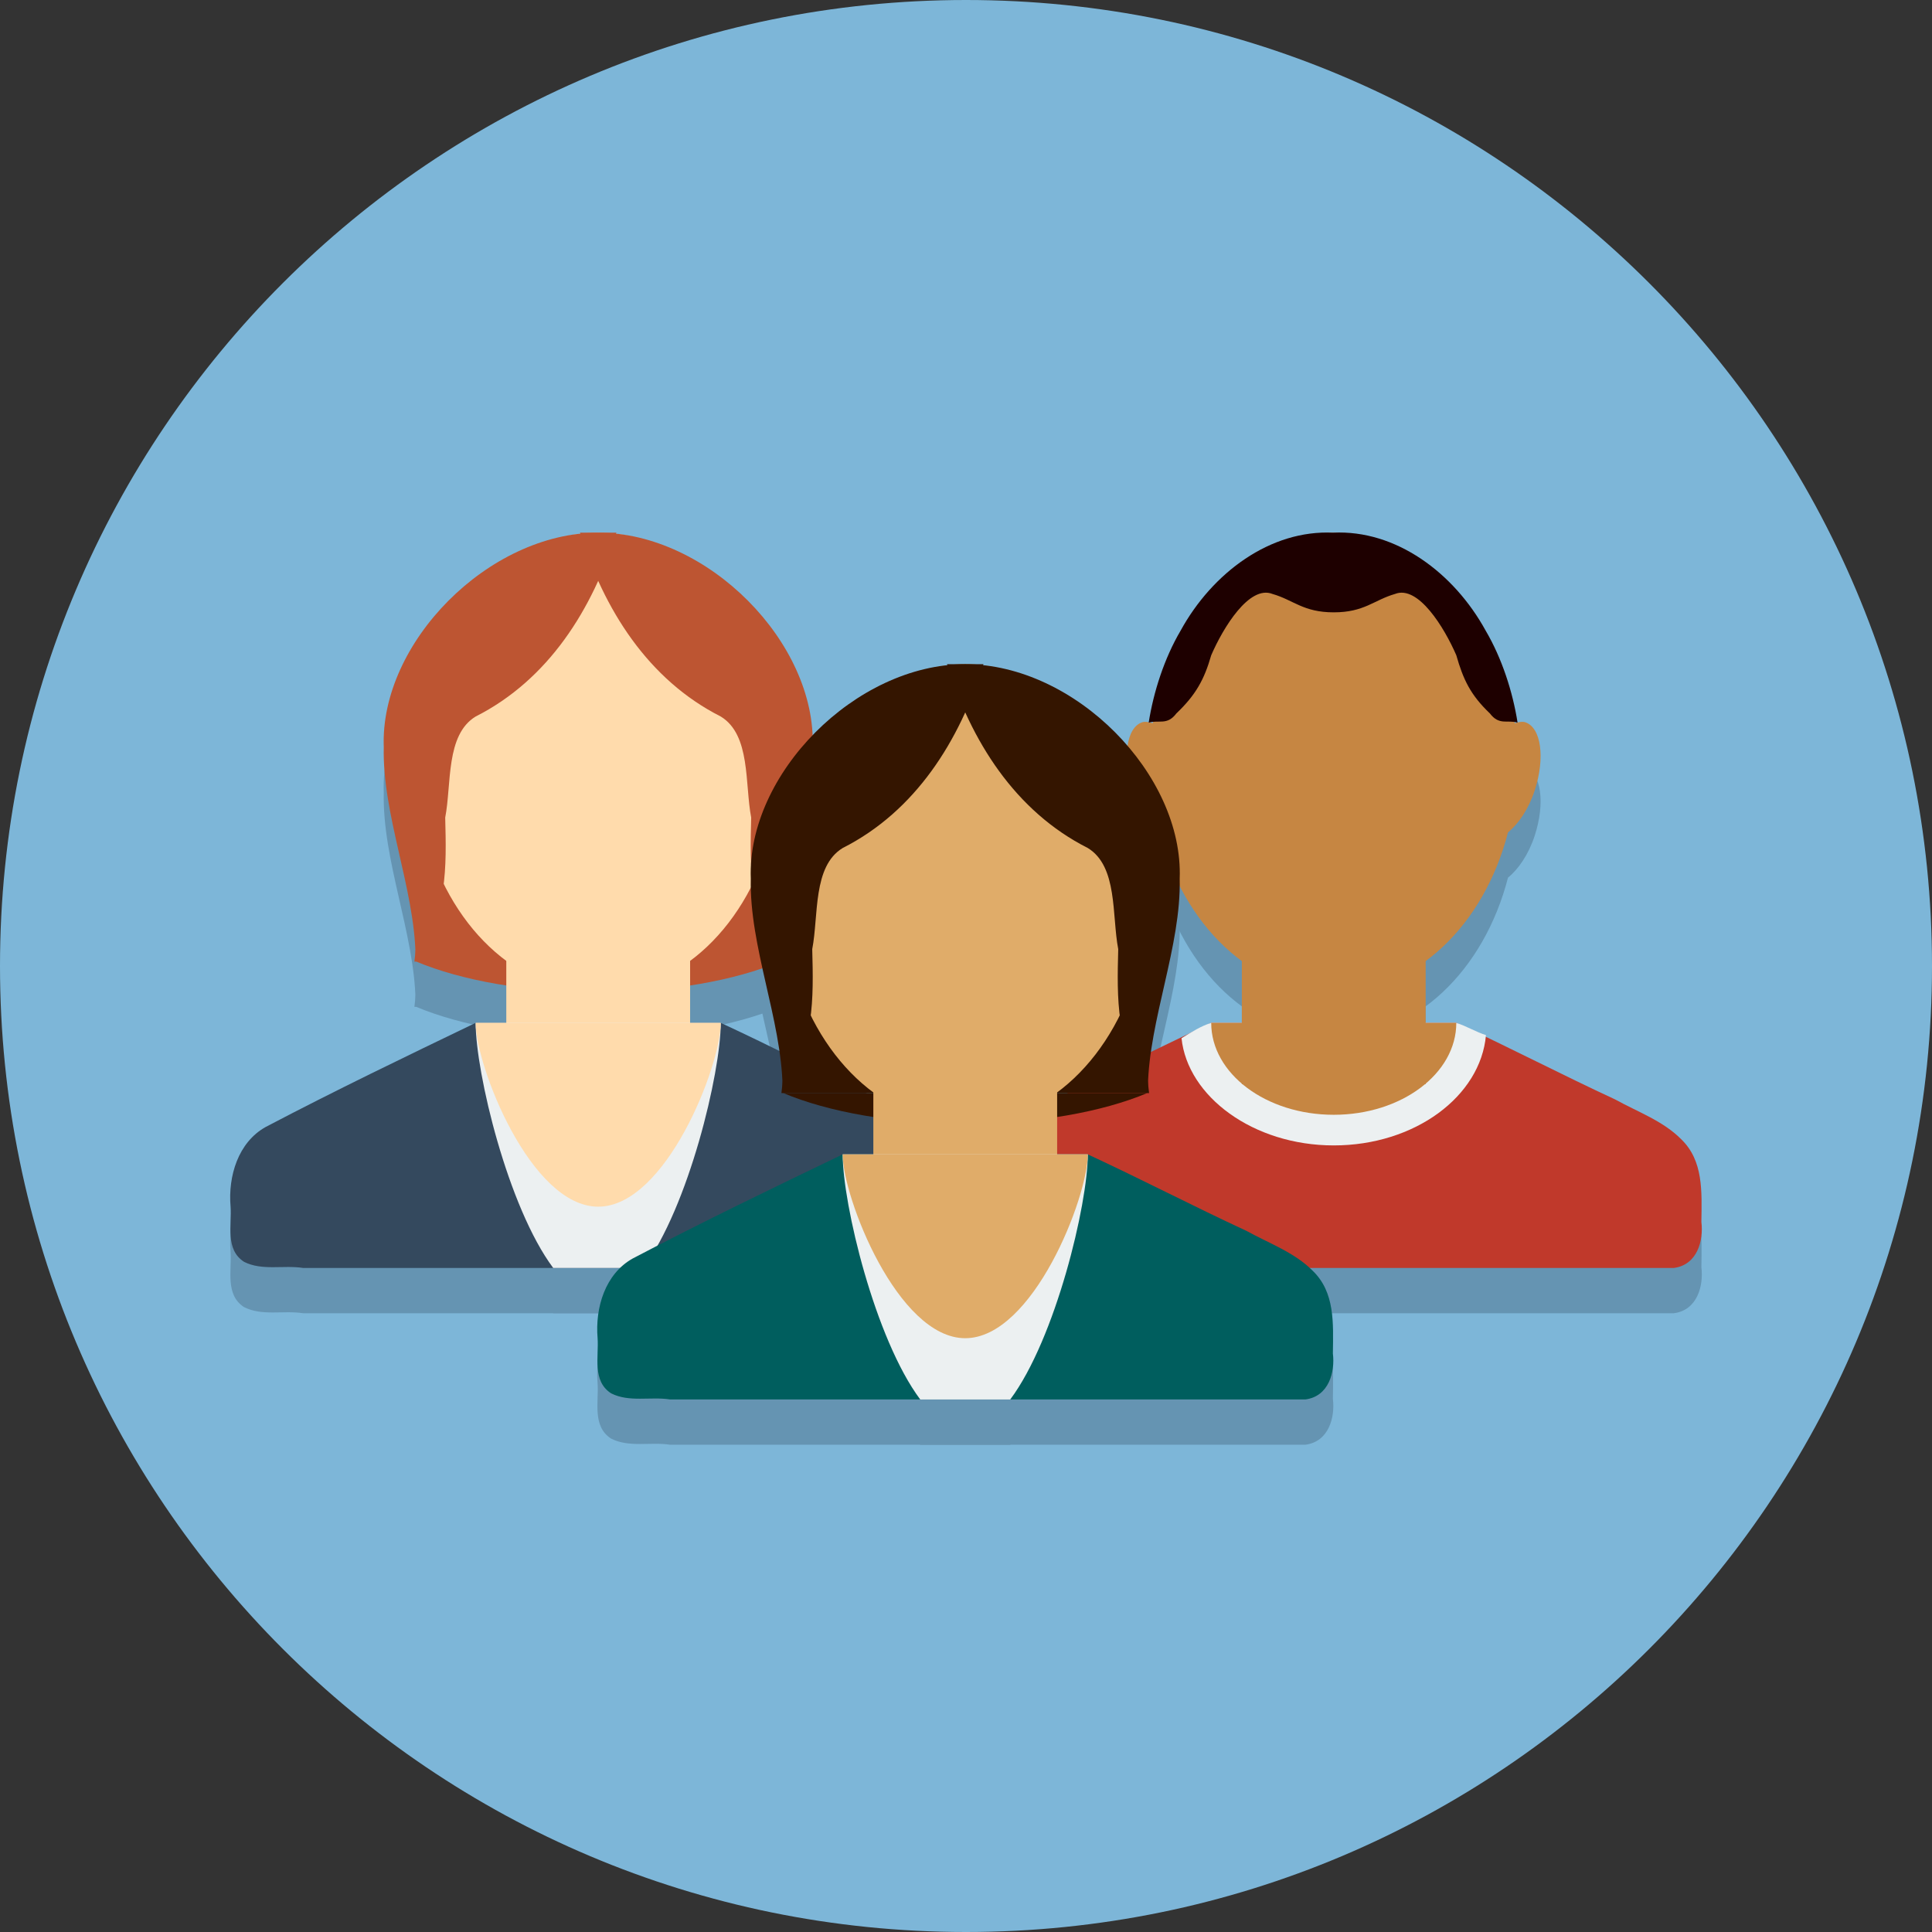 <svg xmlns="http://www.w3.org/2000/svg" width="85.333" height="85.333"><rect width="100%" height="100%" fill="#333333" stroke="none"/><path d="M85.333 42.667c0 23.564-19.102 42.666-42.666 42.666C19.103 85.333 0 66.231 0 42.667 0 19.103 19.103 0 42.667 0s42.666 19.103 42.666 42.667" fill="#7db6d8"/><g fill="#6594b2"><path d="M18.387 44.472c1.982.83 4.829 1.353 8.035 1.353 3.205 0 6.052-.522 8.034-1.353h-16.07zM19.656 32.294h13.531l1.353 12.178H18.303zM21.009 47.178c-3.092 1.489-6.187 2.977-9.277 4.6-1.211.677-1.664 2.166-1.548 3.519.056.812-.245 1.894.596 2.436.8.405 1.738.135 2.606.27h28.058c1.04-.135 1.317-1.218 1.215-2.03.02-1.353.092-2.706-.89-3.653-.8-.812-1.942-1.218-2.919-1.76-2.338-1.082-4.678-2.3-7.016-3.382H21.01z"/><path d="M22.362 43.119h8.119v6.765h-8.119z"/><path d="M26.422 25.528c-4.01 0-7.332 3.653-7.992 8.39-.154 0-.325-.136-.466-.136-.71.27-.885 1.624-.422 3.112.271.812.723 1.489 1.184 1.76 1.05 4.194 4.08 7.17 7.696 7.17 3.615 0 6.645-2.976 7.696-7.17.46-.271.912-.948 1.183-1.76.463-1.488.288-2.841-.422-3.112-.141 0-.312.135-.466.135-.66-4.736-3.982-8.39-7.991-8.39zM21.009 47.178c0 2.203 1.423 8.143 3.425 10.825h3.975c2.002-2.682 3.425-8.622 3.425-10.825z"/><path d="M26.422 25.528c-4.855 0-9.644 4.871-9.472 9.472-.07 2.977 1.352 6.224 1.404 9.201 1.417-1.759 1.367-3.924 1.31-6.089.287-1.488.013-3.653 1.345-4.465 3.212-1.624 5.168-4.736 6.216-8.12zM21.009 47.178c0 1.894 2.423 8.119 5.413 8.119 2.989 0 5.412-6.225 5.412-8.119z"/><path d="M26.422 25.528c4.853 0 9.643 4.871 9.472 9.472.069 2.977-1.352 6.224-1.405 9.201-1.417-1.759-1.367-3.924-1.31-6.089-.287-1.488-.013-3.653-1.345-4.465-3.212-1.624-5.168-4.736-6.216-8.12z"/><g><path d="M53.497 47.178c-3.092 1.489-6.188 2.977-9.278 4.6-1.21.677-1.663 2.166-1.548 3.519.057.812-.245 1.894.597 2.436.8.405 1.737.135 2.605.27h28.059c1.04-.135 1.316-1.218 1.215-2.03.019-1.353.092-2.706-.89-3.653-.8-.812-1.942-1.218-2.92-1.76-2.337-1.082-4.677-2.3-7.015-3.382H53.497z"/><path d="M53.497 47.178c-.441.135-.87.406-1.311.677.266 2.57 3.162 4.736 6.723 4.736 3.58 0 6.484-2.165 6.724-4.872-.436-.135-.877-.406-1.311-.54z"/><path d="M54.85 43.119h8.119v6.765h-8.12z"/><path d="M58.91 25.528c-4.01 0-7.332 3.64-7.993 8.415-.153-.042-.325-.088-.465-.043-.71.232-.886 1.582-.423 3.003.272.834.724 1.49 1.184 1.86 1.05 4.084 4.08 7.062 7.696 7.062 3.616 0 6.645-2.978 7.697-7.062.46-.37.912-1.027 1.182-1.86.463-1.421.289-2.771-.422-3.003-.14-.045-.311 0-.465.043-.66-4.775-3.983-8.415-7.992-8.415z"/><path d="M58.882 25.528c-2.764-.135-5.33 1.759-6.739 4.33-.717 1.218-1.196 2.706-1.407 4.06.453-.136.813.135 1.222-.407.851-.811 1.23-1.488 1.539-2.57.527-1.218 1.682-3.113 2.706-2.707.938.27 1.353.812 2.706.812s1.769-.541 2.706-.812c1.025-.406 2.179 1.489 2.707 2.706.308 1.083.633 1.76 1.484 2.571.41.542.77.271 1.222.406-.211-1.353-.69-2.841-1.407-4.06-1.409-2.57-3.974-4.464-6.739-4.33zM53.497 47.178c0 2.242 2.423 4.06 5.412 4.06 2.99 0 5.413-1.818 5.413-4.06z"/></g><g><path d="M34.599 50.28c1.982.831 4.828 1.354 8.034 1.354 3.206 0 6.053-.523 8.035-1.353h-16.07z"/><path d="M35.867 38.102H49.4l1.353 12.179H34.514zM37.22 52.987c-3.091 1.488-6.187 2.977-9.277 4.6-1.21.677-1.663 2.166-1.548 3.519.057.812-.245 1.894.597 2.435.8.406 1.737.136 2.605.27h28.059c1.04-.134 1.316-1.217 1.215-2.029.019-1.353.092-2.706-.89-3.653-.8-.812-1.942-1.218-2.92-1.76-2.337-1.082-4.677-2.3-7.015-3.382H37.22z"/><path d="M38.574 48.927h8.118v6.766h-8.118z"/><path d="M42.633 31.337c-4.009 0-7.331 3.653-7.992 8.39-.153 0-.325-.136-.465-.136-.71.27-.886 1.624-.423 3.112.272.812.723 1.488 1.184 1.76 1.05 4.194 4.08 7.17 7.696 7.17 3.616 0 6.645-2.976 7.697-7.17.46-.272.912-.948 1.182-1.76.463-1.488.289-2.842-.422-3.112-.14 0-.311.135-.465.135-.66-4.736-3.983-8.39-7.992-8.39zM37.22 52.987c0 2.203 1.424 8.143 3.425 10.825h3.976c2.001-2.682 3.425-8.622 3.425-10.825z"/><path d="M42.633 31.337c-4.854 0-9.644 4.87-9.472 9.472-.07 2.976 1.353 6.224 1.405 9.2 1.416-1.758 1.366-3.923 1.309-6.088.287-1.489.014-3.654 1.345-4.466 3.213-1.623 5.168-4.736 6.217-8.118zM37.22 52.987c0 1.894 2.424 8.119 5.413 8.119 2.99 0 5.413-6.225 5.413-8.12z"/><path d="M42.633 31.337c4.854 0 9.644 4.87 9.472 9.472.069 2.976-1.352 6.224-1.405 9.2-1.416-1.758-1.366-3.923-1.31-6.088-.286-1.489-.013-3.654-1.344-4.466-3.213-1.623-5.168-4.736-6.217-8.118z"/></g></g><path d="M18.387 42.472c1.982.83 4.829 1.353 8.035 1.353 3.205 0 6.052-.522 8.034-1.353h-16.07zM19.656 30.294h13.531l1.353 12.178H18.303z" fill="#bd5532"/><path d="M21.009 45.178c-3.092 1.489-6.187 2.977-9.277 4.6-1.211.677-1.664 2.166-1.548 3.519.056.812-.245 1.894.596 2.436.8.405 1.738.135 2.606.27h28.058c1.04-.135 1.317-1.218 1.215-2.03.02-1.353.092-2.706-.89-3.653-.8-.812-1.942-1.218-2.919-1.76-2.338-1.082-4.678-2.3-7.016-3.382H21.01z" fill="#34495e"/><path fill="#ffdbac" d="M22.362 41.119h8.119v6.765h-8.119z"/><path d="M26.422 23.528c-4.01 0-7.332 3.653-7.992 8.39-.154 0-.325-.136-.466-.136-.71.27-.885 1.624-.422 3.112.271.812.723 1.489 1.184 1.76 1.05 4.194 4.08 7.17 7.696 7.17 3.615 0 6.645-2.976 7.696-7.17.46-.271.912-.948 1.183-1.76.463-1.488.288-2.841-.422-3.112-.141 0-.312.135-.466.135-.66-4.736-3.982-8.39-7.991-8.39z" fill="#ffdbac"/><path d="M21.009 45.178c0 2.203 1.423 8.143 3.425 10.825h3.975c2.002-2.682 3.425-8.622 3.425-10.825z" fill="#ecf0f1"/><path d="M26.422 23.528c-4.855 0-9.644 4.871-9.472 9.472-.07 2.977 1.352 6.224 1.404 9.201 1.417-1.759 1.367-3.924 1.31-6.089.287-1.488.013-3.653 1.345-4.465 3.212-1.624 5.168-4.736 6.216-8.12z" fill="#bd5532"/><path d="M21.009 45.178c0 1.894 2.423 8.119 5.413 8.119 2.989 0 5.412-6.225 5.412-8.119z" fill="#ffdbac"/><path d="M26.422 23.528c4.853 0 9.643 4.871 9.472 9.472.069 2.977-1.352 6.224-1.405 9.201-1.417-1.759-1.367-3.924-1.31-6.089-.287-1.488-.013-3.653-1.345-4.465-3.212-1.624-5.168-4.736-6.216-8.12z" fill="#bd5532"/><g><path d="M53.497 45.178c-3.092 1.489-6.188 2.977-9.278 4.6-1.21.677-1.663 2.166-1.548 3.519.057.812-.245 1.894.597 2.436.8.405 1.737.135 2.605.27h28.059c1.04-.135 1.316-1.218 1.215-2.03.019-1.353.092-2.706-.89-3.653-.8-.812-1.942-1.218-2.92-1.76-2.337-1.082-4.677-2.3-7.015-3.382H53.497z" fill="#c0392b"/><path d="M53.497 45.178c-.441.135-.87.406-1.311.677.266 2.57 3.162 4.736 6.723 4.736 3.58 0 6.484-2.165 6.724-4.872-.436-.135-.877-.406-1.311-.54z" fill="#ecf0f1"/><path fill="#c68642" d="M54.85 41.119h8.119v6.765h-8.12z"/><path d="M58.91 23.528c-4.01 0-7.332 3.64-7.993 8.415-.153-.042-.325-.088-.465-.043-.71.232-.886 1.582-.423 3.003.272.834.724 1.49 1.184 1.86 1.05 4.084 4.08 7.062 7.696 7.062 3.616 0 6.645-2.978 7.697-7.062.46-.37.912-1.027 1.182-1.86.463-1.421.289-2.771-.422-3.003-.14-.045-.311 0-.465.043-.66-4.775-3.983-8.415-7.992-8.415z" fill="#c68642"/><path d="M58.882 23.528c-2.764-.135-5.33 1.759-6.739 4.33-.717 1.218-1.196 2.706-1.407 4.06.453-.136.813.135 1.222-.407.851-.811 1.23-1.488 1.539-2.57.527-1.218 1.682-3.113 2.706-2.707.938.27 1.353.812 2.706.812s1.769-.541 2.706-.812c1.025-.406 2.179 1.489 2.707 2.706.308 1.083.633 1.76 1.484 2.571.41.542.77.271 1.222.406-.211-1.353-.69-2.841-1.407-4.06-1.409-2.57-3.974-4.464-6.739-4.33z" fill="#1e0000"/><path d="M53.497 45.178c0 2.242 2.423 4.06 5.412 4.06 2.99 0 5.413-1.818 5.413-4.06z" fill="#c68642"/></g><g><path d="M34.599 48.28c1.982.831 4.828 1.354 8.034 1.354 3.206 0 6.053-.523 8.035-1.353h-16.07z" fill="#341500"/><path d="M35.867 36.102H49.4l1.353 12.179H34.514z" fill="#341500"/><path d="M37.22 50.987c-3.091 1.488-6.187 2.977-9.277 4.6-1.21.677-1.663 2.166-1.548 3.519.057.812-.245 1.894.597 2.435.8.406 1.737.136 2.605.27h28.059c1.04-.134 1.316-1.217 1.215-2.029.019-1.353.092-2.706-.89-3.653-.8-.812-1.942-1.218-2.92-1.76-2.337-1.082-4.677-2.3-7.015-3.382H37.22z" fill="#005e5e"/><path fill="#e0ac69" d="M38.574 46.927h8.118v6.766h-8.118z"/><path d="M42.633 29.337c-4.009 0-7.331 3.653-7.992 8.39-.153 0-.325-.136-.465-.136-.71.27-.886 1.624-.423 3.112.272.812.723 1.488 1.184 1.76 1.05 4.194 4.08 7.17 7.696 7.17 3.616 0 6.645-2.976 7.697-7.17.46-.272.912-.948 1.182-1.76.463-1.488.289-2.842-.422-3.112-.14 0-.311.135-.465.135-.66-4.736-3.983-8.39-7.992-8.39z" fill="#e0ac69"/><path d="M37.22 50.987c0 2.203 1.424 8.143 3.425 10.825h3.976c2.001-2.682 3.425-8.622 3.425-10.825z" fill="#ecf0f1"/><path d="M42.633 29.337c-4.854 0-9.644 4.87-9.472 9.472-.07 2.977 1.353 6.224 1.405 9.2 1.416-1.758 1.366-3.923 1.309-6.088.287-1.489.014-3.654 1.345-4.466 3.213-1.623 5.168-4.736 6.217-8.118z" fill="#341500"/><path d="M37.22 50.987c0 1.894 2.424 8.119 5.413 8.119 2.99 0 5.413-6.225 5.413-8.12z" fill="#e0ac69"/><path d="M42.633 29.337c4.854 0 9.644 4.87 9.472 9.472.069 2.977-1.352 6.224-1.405 9.2-1.416-1.758-1.366-3.923-1.31-6.088-.286-1.489-.013-3.654-1.344-4.466-3.213-1.623-5.168-4.736-6.217-8.118z" fill="#341500"/></g></svg>